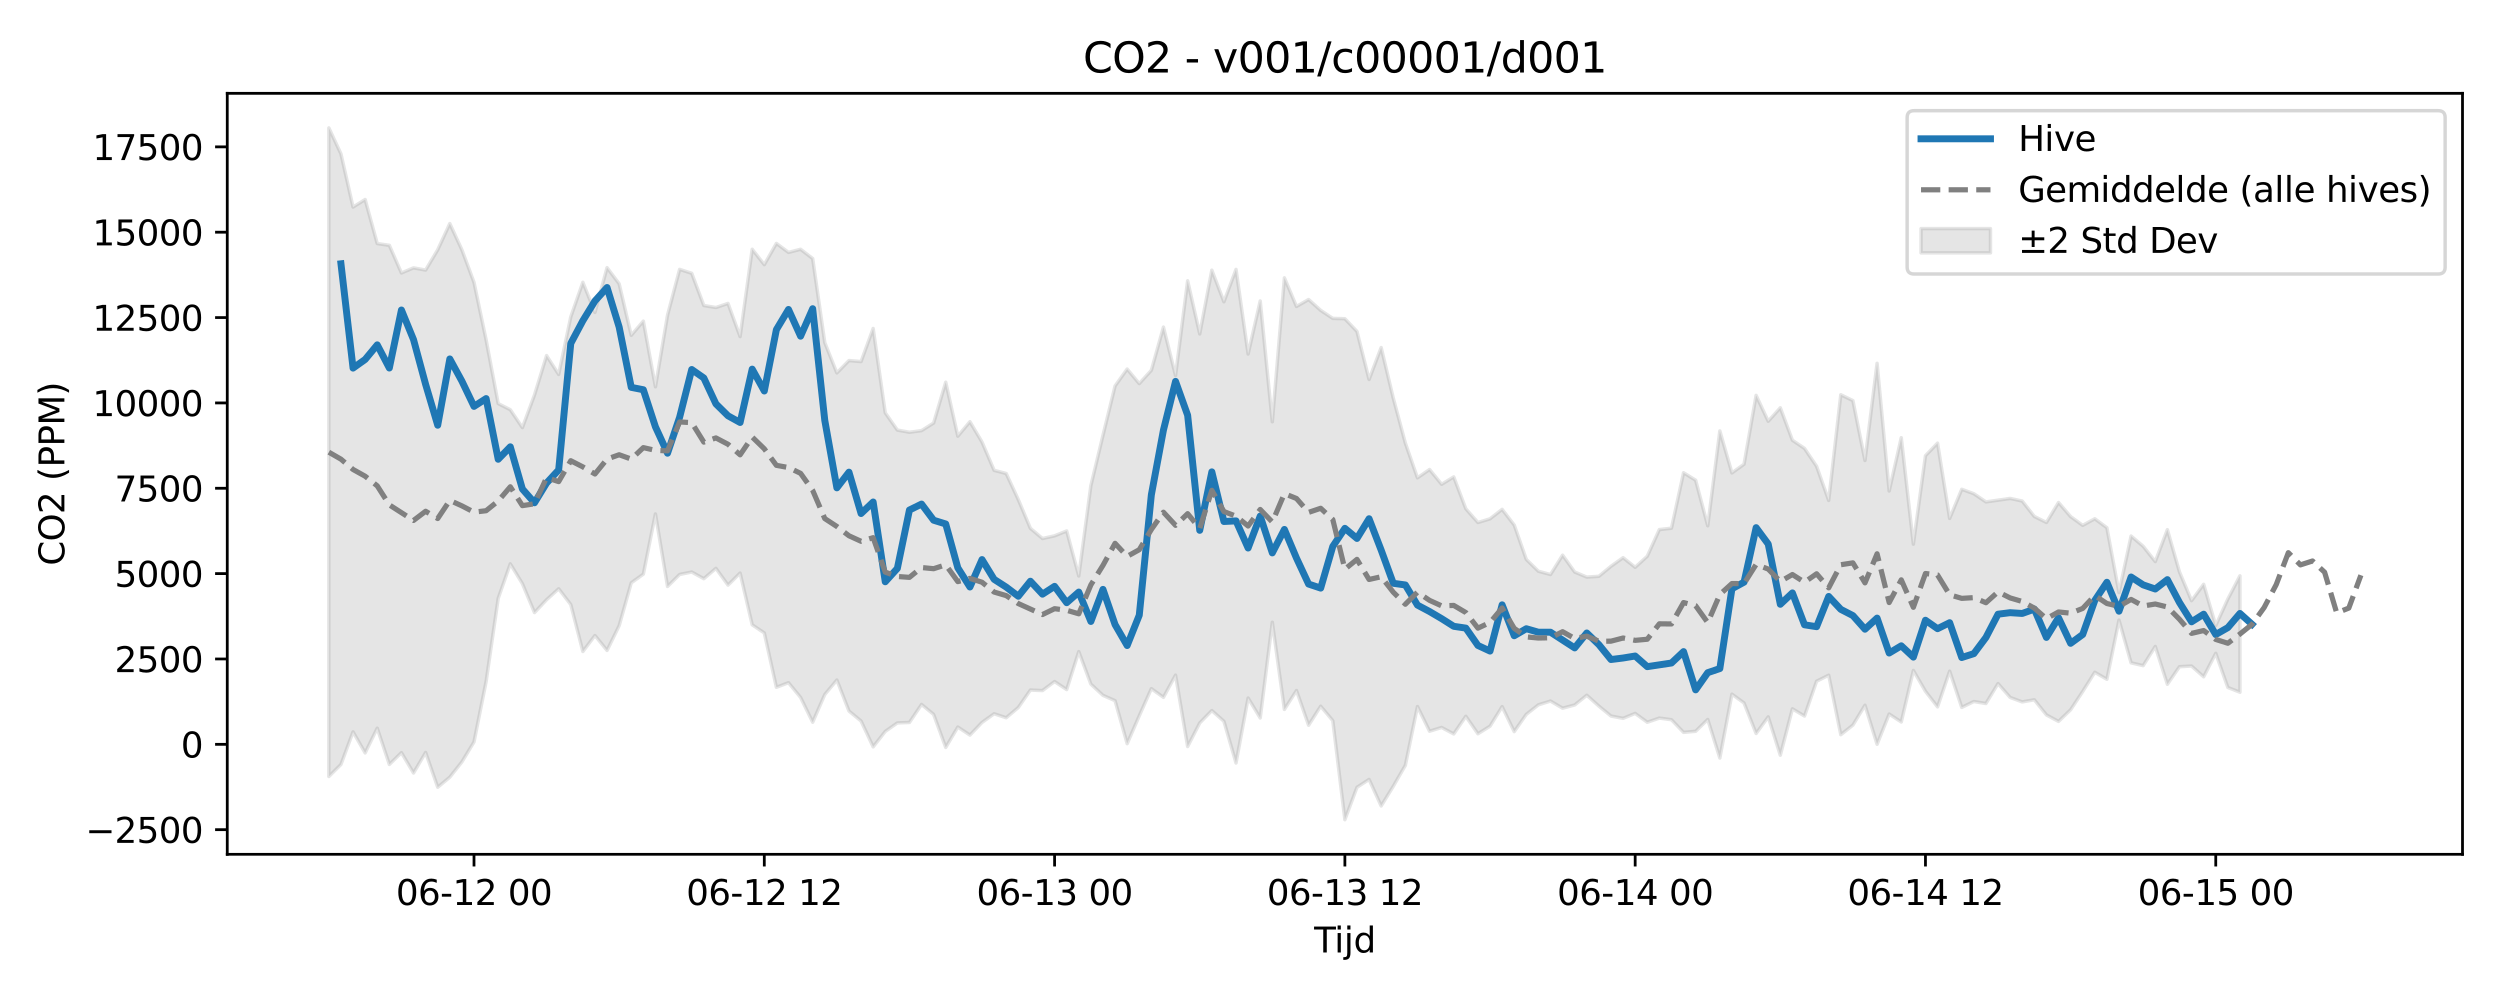 <?xml version="1.0" encoding="utf-8" standalone="no"?>
<!DOCTYPE svg PUBLIC "-//W3C//DTD SVG 1.1//EN"
  "http://www.w3.org/Graphics/SVG/1.1/DTD/svg11.dtd">
<svg xmlns:xlink="http://www.w3.org/1999/xlink" width="720pt" height="288pt" viewBox="0 0 720 288" xmlns="http://www.w3.org/2000/svg" version="1.1">
 <defs>
  <style type="text/css">*{stroke-linejoin: round; stroke-linecap: butt}</style>
 </defs>
 <g id="figure_1">
  <g id="patch_1">
   <path d="M 0 288 
L 720 288 
L 720 0 
L 0 0 
z
" style="fill: #ffffff"/>
  </g>
  <g id="axes_1">
   <g id="patch_2">
    <path d="M 65.45 246.04 
L 709.2 246.04 
L 709.2 26.88 
L 65.45 26.88 
z
" style="fill: #ffffff"/>
   </g>
   <g id="FillBetweenPolyCollection_1">
    <defs>
     <path id="m47172d2d5e" d="M 94.711 -251.158 
L 94.711 -64.369 
L 98.195 -67.838 
L 101.678 -77.223 
L 105.162 -71.156 
L 108.645 -78.289 
L 112.129 -67.841 
L 115.612 -71.234 
L 119.096 -65.37 
L 122.579 -71.291 
L 126.063 -61.269 
L 129.546 -64.174 
L 133.03 -68.575 
L 136.513 -74.321 
L 139.997 -91.686 
L 143.48 -115.666 
L 146.964 -125.612 
L 150.447 -119.903 
L 153.931 -111.576 
L 157.414 -115.277 
L 160.898 -118.431 
L 164.381 -113.894 
L 167.865 -100.361 
L 171.348 -104.973 
L 174.832 -100.669 
L 178.315 -107.799 
L 181.799 -120.141 
L 185.282 -122.647 
L 188.766 -139.988 
L 192.249 -119.092 
L 195.733 -122.545 
L 199.216 -123.261 
L 202.7 -121.331 
L 206.183 -124.316 
L 209.667 -119.491 
L 213.15 -122.96 
L 216.634 -108.053 
L 220.117 -105.712 
L 223.601 -90.059 
L 227.084 -91.381 
L 230.568 -87.142 
L 234.051 -79.997 
L 237.535 -87.97 
L 241.018 -92.146 
L 244.502 -83.225 
L 247.985 -80.346 
L 251.469 -72.904 
L 254.952 -77.347 
L 258.436 -79.797 
L 261.919 -79.928 
L 265.403 -85.12 
L 268.886 -82.249 
L 272.37 -72.735 
L 275.853 -78.609 
L 279.337 -76.295 
L 282.82 -79.941 
L 286.304 -82.43 
L 289.787 -81.285 
L 293.271 -84.237 
L 296.754 -89.265 
L 300.238 -89.116 
L 303.721 -91.719 
L 307.205 -89.397 
L 310.688 -100.338 
L 314.172 -90.97 
L 317.655 -87.736 
L 321.139 -86.201 
L 324.622 -73.821 
L 328.106 -81.848 
L 331.589 -89.66 
L 335.073 -87.161 
L 338.556 -93.567 
L 342.04 -72.994 
L 345.523 -79.785 
L 349.007 -83.358 
L 352.49 -80.265 
L 355.974 -68.254 
L 359.457 -86.966 
L 362.941 -81.218 
L 366.424 -108.789 
L 369.908 -83.679 
L 373.391 -89.124 
L 376.875 -79.133 
L 380.358 -84.611 
L 383.842 -80.45 
L 387.325 -51.922 
L 390.808 -61.255 
L 394.292 -63.523 
L 397.775 -55.887 
L 401.259 -61.545 
L 404.742 -67.576 
L 408.226 -84.518 
L 411.709 -77.408 
L 415.193 -78.484 
L 418.676 -76.625 
L 422.16 -81.71 
L 425.643 -76.67 
L 429.127 -78.859 
L 432.61 -84.486 
L 436.094 -77.287 
L 439.577 -82.264 
L 443.061 -85.008 
L 446.544 -86.097 
L 450.028 -84.034 
L 453.511 -84.967 
L 456.995 -87.765 
L 460.478 -84.641 
L 463.962 -81.779 
L 467.445 -81.111 
L 470.929 -82.541 
L 474.412 -79.989 
L 477.896 -81.193 
L 481.379 -80.721 
L 484.863 -77.075 
L 488.346 -77.386 
L 491.83 -80.798 
L 495.313 -69.682 
L 498.797 -88.077 
L 502.28 -85.544 
L 505.764 -76.759 
L 509.247 -81.534 
L 512.731 -70.494 
L 516.214 -83.856 
L 519.698 -81.776 
L 523.181 -91.802 
L 526.665 -93.543 
L 530.148 -76.407 
L 533.632 -79.162 
L 537.115 -84.895 
L 540.599 -73.645 
L 544.082 -82.353 
L 547.566 -80.063 
L 551.049 -94.917 
L 554.533 -88.9 
L 558.016 -84.417 
L 561.5 -94.71 
L 564.983 -84.259 
L 568.467 -85.96 
L 571.95 -85.384 
L 575.434 -91.13 
L 578.917 -87.145 
L 582.401 -85.846 
L 585.884 -86.463 
L 589.368 -82.103 
L 592.851 -80.231 
L 596.335 -83.578 
L 599.818 -88.844 
L 603.302 -94.39 
L 606.785 -92.362 
L 610.269 -109.416 
L 613.752 -97.108 
L 617.236 -96.287 
L 620.719 -101.822 
L 624.203 -90.925 
L 627.686 -95.99 
L 631.17 -96.175 
L 634.653 -93.083 
L 638.137 -99.845 
L 641.62 -90.006 
L 645.104 -88.631 
L 645.104 -122.165 
L 645.104 -122.165 
L 641.62 -115.48 
L 638.137 -107.836 
L 634.653 -119.725 
L 631.17 -115.003 
L 627.686 -123.3 
L 624.203 -135.458 
L 620.719 -126.267 
L 617.236 -130.669 
L 613.752 -133.623 
L 610.269 -117.333 
L 606.785 -136.012 
L 603.302 -138.596 
L 599.818 -136.7 
L 596.335 -139.229 
L 592.851 -143.281 
L 589.368 -137.535 
L 585.884 -139.263 
L 582.401 -143.705 
L 578.917 -144.452 
L 575.434 -143.954 
L 571.95 -143.452 
L 568.467 -145.811 
L 564.983 -147.087 
L 561.5 -138.686 
L 558.016 -160.378 
L 554.533 -156.759 
L 551.049 -131.281 
L 547.566 -161.95 
L 544.082 -146.586 
L 540.599 -183.373 
L 537.115 -155.375 
L 533.632 -172.63 
L 530.148 -174.313 
L 526.665 -143.866 
L 523.181 -153.706 
L 519.698 -158.861 
L 516.214 -161.214 
L 512.731 -170.557 
L 509.247 -166.682 
L 505.764 -174.133 
L 502.28 -154.301 
L 498.797 -151.799 
L 495.313 -163.892 
L 491.83 -136.565 
L 488.346 -149.7 
L 484.863 -151.856 
L 481.379 -135.877 
L 477.896 -135.489 
L 474.412 -127.804 
L 470.929 -124.617 
L 467.445 -127.391 
L 463.962 -124.91 
L 460.478 -122.027 
L 456.995 -121.8 
L 453.511 -123.259 
L 450.028 -128.114 
L 446.544 -122.542 
L 443.061 -123.486 
L 439.577 -126.886 
L 436.094 -136.8 
L 432.61 -141.308 
L 429.127 -138.582 
L 425.643 -137.521 
L 422.16 -141.467 
L 418.676 -150.651 
L 415.193 -148.529 
L 411.709 -152.787 
L 408.226 -150.381 
L 404.742 -160.387 
L 401.259 -173.355 
L 397.775 -187.906 
L 394.292 -178.701 
L 390.808 -192.546 
L 387.325 -196.211 
L 383.842 -196.304 
L 380.358 -198.619 
L 376.875 -201.741 
L 373.391 -199.738 
L 369.908 -207.982 
L 366.424 -166.518 
L 362.941 -201.328 
L 359.457 -186.04 
L 355.974 -210.418 
L 352.49 -201.086 
L 349.007 -210.194 
L 345.523 -191.826 
L 342.04 -207.13 
L 338.556 -179.843 
L 335.073 -193.801 
L 331.589 -181.357 
L 328.106 -177.52 
L 324.622 -181.71 
L 321.139 -176.833 
L 317.655 -162.622 
L 314.172 -148.143 
L 310.688 -122.111 
L 307.205 -135.088 
L 303.721 -133.682 
L 300.238 -132.909 
L 296.754 -135.845 
L 293.271 -144.112 
L 289.787 -151.636 
L 286.304 -152.549 
L 282.82 -160.692 
L 279.337 -166.551 
L 275.853 -162.382 
L 272.37 -177.929 
L 268.886 -166.177 
L 265.403 -163.982 
L 261.919 -163.511 
L 258.436 -164.144 
L 254.952 -169.111 
L 251.469 -193.401 
L 247.985 -183.868 
L 244.502 -184.166 
L 241.018 -180.603 
L 237.535 -189.333 
L 234.051 -213.539 
L 230.568 -216.212 
L 227.084 -215.309 
L 223.601 -217.904 
L 220.117 -211.778 
L 216.634 -216.212 
L 213.15 -191.061 
L 209.667 -200.615 
L 206.183 -199.437 
L 202.7 -200.012 
L 199.216 -209.294 
L 195.733 -210.421 
L 192.249 -197.224 
L 188.766 -176.601 
L 185.282 -195.522 
L 181.799 -191.43 
L 178.315 -206.269 
L 174.832 -210.915 
L 171.348 -198.008 
L 167.865 -206.704 
L 164.381 -196.732 
L 160.898 -180.159 
L 157.414 -185.587 
L 153.931 -174.239 
L 150.447 -164.85 
L 146.964 -170.005 
L 143.48 -171.767 
L 139.997 -190.138 
L 136.513 -206.678 
L 133.03 -216.042 
L 129.546 -223.611 
L 126.063 -216.063 
L 122.579 -210.221 
L 119.096 -210.858 
L 115.612 -209.383 
L 112.129 -217.35 
L 108.645 -217.855 
L 105.162 -230.543 
L 101.678 -228.361 
L 98.195 -243.685 
L 94.711 -251.158 
z
" style="stroke: #808080; stroke-opacity: 0.2"/>
    </defs>
    <g clip-path="url(#pf6d3720e33)">
     <use xlink:href="#m47172d2d5e" x="0" y="288" style="fill: #808080; fill-opacity: 0.2; stroke: #808080; stroke-opacity: 0.2"/>
    </g>
   </g>
   <g id="matplotlib.axis_1">
    <g id="xtick_1">
     <g id="line2d_1">
      <defs>
       <path id="m24867f228b" d="M 0 0 
L 0 3.5 
" style="stroke: #000000; stroke-width: 0.8"/>
      </defs>
      <g>
       <use xlink:href="#m24867f228b" x="136.513" y="246.04" style="stroke: #000000; stroke-width: 0.8"/>
      </g>
     </g>
     <g id="text_1">
      <!-- 06-12 00 -->
      <g transform="translate(114.033 260.638) scale(0.1 -0.1)">
       <defs>
        <path id="DejaVuSans-30" d="M 2034 4250 
Q 1547 4250 1301 3770 
Q 1056 3291 1056 2328 
Q 1056 1369 1301 889 
Q 1547 409 2034 409 
Q 2525 409 2770 889 
Q 3016 1369 3016 2328 
Q 3016 3291 2770 3770 
Q 2525 4250 2034 4250 
z
M 2034 4750 
Q 2819 4750 3233 4129 
Q 3647 3509 3647 2328 
Q 3647 1150 3233 529 
Q 2819 -91 2034 -91 
Q 1250 -91 836 529 
Q 422 1150 422 2328 
Q 422 3509 836 4129 
Q 1250 4750 2034 4750 
z
" transform="scale(0.016)"/>
        <path id="DejaVuSans-36" d="M 2113 2584 
Q 1688 2584 1439 2293 
Q 1191 2003 1191 1497 
Q 1191 994 1439 701 
Q 1688 409 2113 409 
Q 2538 409 2786 701 
Q 3034 994 3034 1497 
Q 3034 2003 2786 2293 
Q 2538 2584 2113 2584 
z
M 3366 4563 
L 3366 3988 
Q 3128 4100 2886 4159 
Q 2644 4219 2406 4219 
Q 1781 4219 1451 3797 
Q 1122 3375 1075 2522 
Q 1259 2794 1537 2939 
Q 1816 3084 2150 3084 
Q 2853 3084 3261 2657 
Q 3669 2231 3669 1497 
Q 3669 778 3244 343 
Q 2819 -91 2113 -91 
Q 1303 -91 875 529 
Q 447 1150 447 2328 
Q 447 3434 972 4092 
Q 1497 4750 2381 4750 
Q 2619 4750 2861 4703 
Q 3103 4656 3366 4563 
z
" transform="scale(0.016)"/>
        <path id="DejaVuSans-2d" d="M 313 2009 
L 1997 2009 
L 1997 1497 
L 313 1497 
L 313 2009 
z
" transform="scale(0.016)"/>
        <path id="DejaVuSans-31" d="M 794 531 
L 1825 531 
L 1825 4091 
L 703 3866 
L 703 4441 
L 1819 4666 
L 2450 4666 
L 2450 531 
L 3481 531 
L 3481 0 
L 794 0 
L 794 531 
z
" transform="scale(0.016)"/>
        <path id="DejaVuSans-32" d="M 1228 531 
L 3431 531 
L 3431 0 
L 469 0 
L 469 531 
Q 828 903 1448 1529 
Q 2069 2156 2228 2338 
Q 2531 2678 2651 2914 
Q 2772 3150 2772 3378 
Q 2772 3750 2511 3984 
Q 2250 4219 1831 4219 
Q 1534 4219 1204 4116 
Q 875 4013 500 3803 
L 500 4441 
Q 881 4594 1212 4672 
Q 1544 4750 1819 4750 
Q 2544 4750 2975 4387 
Q 3406 4025 3406 3419 
Q 3406 3131 3298 2873 
Q 3191 2616 2906 2266 
Q 2828 2175 2409 1742 
Q 1991 1309 1228 531 
z
" transform="scale(0.016)"/>
        <path id="DejaVuSans-20" transform="scale(0.016)"/>
       </defs>
       <use xlink:href="#DejaVuSans-30"/>
       <use xlink:href="#DejaVuSans-36" transform="translate(63.623 0)"/>
       <use xlink:href="#DejaVuSans-2d" transform="translate(127.246 0)"/>
       <use xlink:href="#DejaVuSans-31" transform="translate(163.33 0)"/>
       <use xlink:href="#DejaVuSans-32" transform="translate(226.953 0)"/>
       <use xlink:href="#DejaVuSans-20" transform="translate(290.576 0)"/>
       <use xlink:href="#DejaVuSans-30" transform="translate(322.363 0)"/>
       <use xlink:href="#DejaVuSans-30" transform="translate(385.986 0)"/>
      </g>
     </g>
    </g>
    <g id="xtick_2">
     <g id="line2d_2">
      <g>
       <use xlink:href="#m24867f228b" x="220.117" y="246.04" style="stroke: #000000; stroke-width: 0.8"/>
      </g>
     </g>
     <g id="text_2">
      <!-- 06-12 12 -->
      <g transform="translate(197.637 260.638) scale(0.1 -0.1)">
       <use xlink:href="#DejaVuSans-30"/>
       <use xlink:href="#DejaVuSans-36" transform="translate(63.623 0)"/>
       <use xlink:href="#DejaVuSans-2d" transform="translate(127.246 0)"/>
       <use xlink:href="#DejaVuSans-31" transform="translate(163.33 0)"/>
       <use xlink:href="#DejaVuSans-32" transform="translate(226.953 0)"/>
       <use xlink:href="#DejaVuSans-20" transform="translate(290.576 0)"/>
       <use xlink:href="#DejaVuSans-31" transform="translate(322.363 0)"/>
       <use xlink:href="#DejaVuSans-32" transform="translate(385.986 0)"/>
      </g>
     </g>
    </g>
    <g id="xtick_3">
     <g id="line2d_3">
      <g>
       <use xlink:href="#m24867f228b" x="303.721" y="246.04" style="stroke: #000000; stroke-width: 0.8"/>
      </g>
     </g>
     <g id="text_3">
      <!-- 06-13 00 -->
      <g transform="translate(281.241 260.638) scale(0.1 -0.1)">
       <defs>
        <path id="DejaVuSans-33" d="M 2597 2516 
Q 3050 2419 3304 2112 
Q 3559 1806 3559 1356 
Q 3559 666 3084 287 
Q 2609 -91 1734 -91 
Q 1441 -91 1130 -33 
Q 819 25 488 141 
L 488 750 
Q 750 597 1062 519 
Q 1375 441 1716 441 
Q 2309 441 2620 675 
Q 2931 909 2931 1356 
Q 2931 1769 2642 2001 
Q 2353 2234 1838 2234 
L 1294 2234 
L 1294 2753 
L 1863 2753 
Q 2328 2753 2575 2939 
Q 2822 3125 2822 3475 
Q 2822 3834 2567 4026 
Q 2313 4219 1838 4219 
Q 1578 4219 1281 4162 
Q 984 4106 628 3988 
L 628 4550 
Q 988 4650 1302 4700 
Q 1616 4750 1894 4750 
Q 2613 4750 3031 4423 
Q 3450 4097 3450 3541 
Q 3450 3153 3228 2886 
Q 3006 2619 2597 2516 
z
" transform="scale(0.016)"/>
       </defs>
       <use xlink:href="#DejaVuSans-30"/>
       <use xlink:href="#DejaVuSans-36" transform="translate(63.623 0)"/>
       <use xlink:href="#DejaVuSans-2d" transform="translate(127.246 0)"/>
       <use xlink:href="#DejaVuSans-31" transform="translate(163.33 0)"/>
       <use xlink:href="#DejaVuSans-33" transform="translate(226.953 0)"/>
       <use xlink:href="#DejaVuSans-20" transform="translate(290.576 0)"/>
       <use xlink:href="#DejaVuSans-30" transform="translate(322.363 0)"/>
       <use xlink:href="#DejaVuSans-30" transform="translate(385.986 0)"/>
      </g>
     </g>
    </g>
    <g id="xtick_4">
     <g id="line2d_4">
      <g>
       <use xlink:href="#m24867f228b" x="387.325" y="246.04" style="stroke: #000000; stroke-width: 0.8"/>
      </g>
     </g>
     <g id="text_4">
      <!-- 06-13 12 -->
      <g transform="translate(364.845 260.638) scale(0.1 -0.1)">
       <use xlink:href="#DejaVuSans-30"/>
       <use xlink:href="#DejaVuSans-36" transform="translate(63.623 0)"/>
       <use xlink:href="#DejaVuSans-2d" transform="translate(127.246 0)"/>
       <use xlink:href="#DejaVuSans-31" transform="translate(163.33 0)"/>
       <use xlink:href="#DejaVuSans-33" transform="translate(226.953 0)"/>
       <use xlink:href="#DejaVuSans-20" transform="translate(290.576 0)"/>
       <use xlink:href="#DejaVuSans-31" transform="translate(322.363 0)"/>
       <use xlink:href="#DejaVuSans-32" transform="translate(385.986 0)"/>
      </g>
     </g>
    </g>
    <g id="xtick_5">
     <g id="line2d_5">
      <g>
       <use xlink:href="#m24867f228b" x="470.929" y="246.04" style="stroke: #000000; stroke-width: 0.8"/>
      </g>
     </g>
     <g id="text_5">
      <!-- 06-14 00 -->
      <g transform="translate(448.448 260.638) scale(0.1 -0.1)">
       <defs>
        <path id="DejaVuSans-34" d="M 2419 4116 
L 825 1625 
L 2419 1625 
L 2419 4116 
z
M 2253 4666 
L 3047 4666 
L 3047 1625 
L 3713 1625 
L 3713 1100 
L 3047 1100 
L 3047 0 
L 2419 0 
L 2419 1100 
L 313 1100 
L 313 1709 
L 2253 4666 
z
" transform="scale(0.016)"/>
       </defs>
       <use xlink:href="#DejaVuSans-30"/>
       <use xlink:href="#DejaVuSans-36" transform="translate(63.623 0)"/>
       <use xlink:href="#DejaVuSans-2d" transform="translate(127.246 0)"/>
       <use xlink:href="#DejaVuSans-31" transform="translate(163.33 0)"/>
       <use xlink:href="#DejaVuSans-34" transform="translate(226.953 0)"/>
       <use xlink:href="#DejaVuSans-20" transform="translate(290.576 0)"/>
       <use xlink:href="#DejaVuSans-30" transform="translate(322.363 0)"/>
       <use xlink:href="#DejaVuSans-30" transform="translate(385.986 0)"/>
      </g>
     </g>
    </g>
    <g id="xtick_6">
     <g id="line2d_6">
      <g>
       <use xlink:href="#m24867f228b" x="554.533" y="246.04" style="stroke: #000000; stroke-width: 0.8"/>
      </g>
     </g>
     <g id="text_6">
      <!-- 06-14 12 -->
      <g transform="translate(532.052 260.638) scale(0.1 -0.1)">
       <use xlink:href="#DejaVuSans-30"/>
       <use xlink:href="#DejaVuSans-36" transform="translate(63.623 0)"/>
       <use xlink:href="#DejaVuSans-2d" transform="translate(127.246 0)"/>
       <use xlink:href="#DejaVuSans-31" transform="translate(163.33 0)"/>
       <use xlink:href="#DejaVuSans-34" transform="translate(226.953 0)"/>
       <use xlink:href="#DejaVuSans-20" transform="translate(290.576 0)"/>
       <use xlink:href="#DejaVuSans-31" transform="translate(322.363 0)"/>
       <use xlink:href="#DejaVuSans-32" transform="translate(385.986 0)"/>
      </g>
     </g>
    </g>
    <g id="xtick_7">
     <g id="line2d_7">
      <g>
       <use xlink:href="#m24867f228b" x="638.137" y="246.04" style="stroke: #000000; stroke-width: 0.8"/>
      </g>
     </g>
     <g id="text_7">
      <!-- 06-15 00 -->
      <g transform="translate(615.656 260.638) scale(0.1 -0.1)">
       <defs>
        <path id="DejaVuSans-35" d="M 691 4666 
L 3169 4666 
L 3169 4134 
L 1269 4134 
L 1269 2991 
Q 1406 3038 1543 3061 
Q 1681 3084 1819 3084 
Q 2600 3084 3056 2656 
Q 3513 2228 3513 1497 
Q 3513 744 3044 326 
Q 2575 -91 1722 -91 
Q 1428 -91 1123 -41 
Q 819 9 494 109 
L 494 744 
Q 775 591 1075 516 
Q 1375 441 1709 441 
Q 2250 441 2565 725 
Q 2881 1009 2881 1497 
Q 2881 1984 2565 2268 
Q 2250 2553 1709 2553 
Q 1456 2553 1204 2497 
Q 953 2441 691 2322 
L 691 4666 
z
" transform="scale(0.016)"/>
       </defs>
       <use xlink:href="#DejaVuSans-30"/>
       <use xlink:href="#DejaVuSans-36" transform="translate(63.623 0)"/>
       <use xlink:href="#DejaVuSans-2d" transform="translate(127.246 0)"/>
       <use xlink:href="#DejaVuSans-31" transform="translate(163.33 0)"/>
       <use xlink:href="#DejaVuSans-35" transform="translate(226.953 0)"/>
       <use xlink:href="#DejaVuSans-20" transform="translate(290.576 0)"/>
       <use xlink:href="#DejaVuSans-30" transform="translate(322.363 0)"/>
       <use xlink:href="#DejaVuSans-30" transform="translate(385.986 0)"/>
      </g>
     </g>
    </g>
    <g id="text_8">
     <!-- Tijd -->
     <g transform="translate(378.475 274.317) scale(0.1 -0.1)">
      <defs>
       <path id="DejaVuSans-54" d="M -19 4666 
L 3928 4666 
L 3928 4134 
L 2272 4134 
L 2272 0 
L 1638 0 
L 1638 4134 
L -19 4134 
L -19 4666 
z
" transform="scale(0.016)"/>
       <path id="DejaVuSans-69" d="M 603 3500 
L 1178 3500 
L 1178 0 
L 603 0 
L 603 3500 
z
M 603 4863 
L 1178 4863 
L 1178 4134 
L 603 4134 
L 603 4863 
z
" transform="scale(0.016)"/>
       <path id="DejaVuSans-6a" d="M 603 3500 
L 1178 3500 
L 1178 -63 
Q 1178 -731 923 -1031 
Q 669 -1331 103 -1331 
L -116 -1331 
L -116 -844 
L 38 -844 
Q 366 -844 484 -692 
Q 603 -541 603 -63 
L 603 3500 
z
M 603 4863 
L 1178 4863 
L 1178 4134 
L 603 4134 
L 603 4863 
z
" transform="scale(0.016)"/>
       <path id="DejaVuSans-64" d="M 2906 2969 
L 2906 4863 
L 3481 4863 
L 3481 0 
L 2906 0 
L 2906 525 
Q 2725 213 2448 61 
Q 2172 -91 1784 -91 
Q 1150 -91 751 415 
Q 353 922 353 1747 
Q 353 2572 751 3078 
Q 1150 3584 1784 3584 
Q 2172 3584 2448 3432 
Q 2725 3281 2906 2969 
z
M 947 1747 
Q 947 1113 1208 752 
Q 1469 391 1925 391 
Q 2381 391 2643 752 
Q 2906 1113 2906 1747 
Q 2906 2381 2643 2742 
Q 2381 3103 1925 3103 
Q 1469 3103 1208 2742 
Q 947 2381 947 1747 
z
" transform="scale(0.016)"/>
      </defs>
      <use xlink:href="#DejaVuSans-54"/>
      <use xlink:href="#DejaVuSans-69" transform="translate(57.959 0)"/>
      <use xlink:href="#DejaVuSans-6a" transform="translate(85.742 0)"/>
      <use xlink:href="#DejaVuSans-64" transform="translate(113.525 0)"/>
     </g>
    </g>
   </g>
   <g id="matplotlib.axis_2">
    <g id="ytick_1">
     <g id="line2d_8">
      <defs>
       <path id="m31d9d8c3be" d="M 0 0 
L -3.5 0 
" style="stroke: #000000; stroke-width: 0.8"/>
      </defs>
      <g>
       <use xlink:href="#m31d9d8c3be" x="65.45" y="238.945" style="stroke: #000000; stroke-width: 0.8"/>
      </g>
     </g>
     <g id="text_9">
      <!-- −2500 -->
      <g transform="translate(24.62 242.745) scale(0.1 -0.1)">
       <defs>
        <path id="DejaVuSans-2212" d="M 678 2272 
L 4684 2272 
L 4684 1741 
L 678 1741 
L 678 2272 
z
" transform="scale(0.016)"/>
       </defs>
       <use xlink:href="#DejaVuSans-2212"/>
       <use xlink:href="#DejaVuSans-32" transform="translate(83.789 0)"/>
       <use xlink:href="#DejaVuSans-35" transform="translate(147.412 0)"/>
       <use xlink:href="#DejaVuSans-30" transform="translate(211.035 0)"/>
       <use xlink:href="#DejaVuSans-30" transform="translate(274.658 0)"/>
      </g>
     </g>
    </g>
    <g id="ytick_2">
     <g id="line2d_9">
      <g>
       <use xlink:href="#m31d9d8c3be" x="65.45" y="214.364" style="stroke: #000000; stroke-width: 0.8"/>
      </g>
     </g>
     <g id="text_10">
      <!-- 0 -->
      <g transform="translate(52.087 218.164) scale(0.1 -0.1)">
       <use xlink:href="#DejaVuSans-30"/>
      </g>
     </g>
    </g>
    <g id="ytick_3">
     <g id="line2d_10">
      <g>
       <use xlink:href="#m31d9d8c3be" x="65.45" y="189.784" style="stroke: #000000; stroke-width: 0.8"/>
      </g>
     </g>
     <g id="text_11">
      <!-- 2500 -->
      <g transform="translate(33 193.583) scale(0.1 -0.1)">
       <use xlink:href="#DejaVuSans-32"/>
       <use xlink:href="#DejaVuSans-35" transform="translate(63.623 0)"/>
       <use xlink:href="#DejaVuSans-30" transform="translate(127.246 0)"/>
       <use xlink:href="#DejaVuSans-30" transform="translate(190.869 0)"/>
      </g>
     </g>
    </g>
    <g id="ytick_4">
     <g id="line2d_11">
      <g>
       <use xlink:href="#m31d9d8c3be" x="65.45" y="165.203" style="stroke: #000000; stroke-width: 0.8"/>
      </g>
     </g>
     <g id="text_12">
      <!-- 5000 -->
      <g transform="translate(33 169.002) scale(0.1 -0.1)">
       <use xlink:href="#DejaVuSans-35"/>
       <use xlink:href="#DejaVuSans-30" transform="translate(63.623 0)"/>
       <use xlink:href="#DejaVuSans-30" transform="translate(127.246 0)"/>
       <use xlink:href="#DejaVuSans-30" transform="translate(190.869 0)"/>
      </g>
     </g>
    </g>
    <g id="ytick_5">
     <g id="line2d_12">
      <g>
       <use xlink:href="#m31d9d8c3be" x="65.45" y="140.622" style="stroke: #000000; stroke-width: 0.8"/>
      </g>
     </g>
     <g id="text_13">
      <!-- 7500 -->
      <g transform="translate(33 144.421) scale(0.1 -0.1)">
       <defs>
        <path id="DejaVuSans-37" d="M 525 4666 
L 3525 4666 
L 3525 4397 
L 1831 0 
L 1172 0 
L 2766 4134 
L 525 4134 
L 525 4666 
z
" transform="scale(0.016)"/>
       </defs>
       <use xlink:href="#DejaVuSans-37"/>
       <use xlink:href="#DejaVuSans-35" transform="translate(63.623 0)"/>
       <use xlink:href="#DejaVuSans-30" transform="translate(127.246 0)"/>
       <use xlink:href="#DejaVuSans-30" transform="translate(190.869 0)"/>
      </g>
     </g>
    </g>
    <g id="ytick_6">
     <g id="line2d_13">
      <g>
       <use xlink:href="#m31d9d8c3be" x="65.45" y="116.041" style="stroke: #000000; stroke-width: 0.8"/>
      </g>
     </g>
     <g id="text_14">
      <!-- 10000 -->
      <g transform="translate(26.637 119.84) scale(0.1 -0.1)">
       <use xlink:href="#DejaVuSans-31"/>
       <use xlink:href="#DejaVuSans-30" transform="translate(63.623 0)"/>
       <use xlink:href="#DejaVuSans-30" transform="translate(127.246 0)"/>
       <use xlink:href="#DejaVuSans-30" transform="translate(190.869 0)"/>
       <use xlink:href="#DejaVuSans-30" transform="translate(254.492 0)"/>
      </g>
     </g>
    </g>
    <g id="ytick_7">
     <g id="line2d_14">
      <g>
       <use xlink:href="#m31d9d8c3be" x="65.45" y="91.46" style="stroke: #000000; stroke-width: 0.8"/>
      </g>
     </g>
     <g id="text_15">
      <!-- 12500 -->
      <g transform="translate(26.637 95.259) scale(0.1 -0.1)">
       <use xlink:href="#DejaVuSans-31"/>
       <use xlink:href="#DejaVuSans-32" transform="translate(63.623 0)"/>
       <use xlink:href="#DejaVuSans-35" transform="translate(127.246 0)"/>
       <use xlink:href="#DejaVuSans-30" transform="translate(190.869 0)"/>
       <use xlink:href="#DejaVuSans-30" transform="translate(254.492 0)"/>
      </g>
     </g>
    </g>
    <g id="ytick_8">
     <g id="line2d_15">
      <g>
       <use xlink:href="#m31d9d8c3be" x="65.45" y="66.879" style="stroke: #000000; stroke-width: 0.8"/>
      </g>
     </g>
     <g id="text_16">
      <!-- 15000 -->
      <g transform="translate(26.637 70.678) scale(0.1 -0.1)">
       <use xlink:href="#DejaVuSans-31"/>
       <use xlink:href="#DejaVuSans-35" transform="translate(63.623 0)"/>
       <use xlink:href="#DejaVuSans-30" transform="translate(127.246 0)"/>
       <use xlink:href="#DejaVuSans-30" transform="translate(190.869 0)"/>
       <use xlink:href="#DejaVuSans-30" transform="translate(254.492 0)"/>
      </g>
     </g>
    </g>
    <g id="ytick_9">
     <g id="line2d_16">
      <g>
       <use xlink:href="#m31d9d8c3be" x="65.45" y="42.298" style="stroke: #000000; stroke-width: 0.8"/>
      </g>
     </g>
     <g id="text_17">
      <!-- 17500 -->
      <g transform="translate(26.637 46.097) scale(0.1 -0.1)">
       <use xlink:href="#DejaVuSans-31"/>
       <use xlink:href="#DejaVuSans-37" transform="translate(63.623 0)"/>
       <use xlink:href="#DejaVuSans-35" transform="translate(127.246 0)"/>
       <use xlink:href="#DejaVuSans-30" transform="translate(190.869 0)"/>
       <use xlink:href="#DejaVuSans-30" transform="translate(254.492 0)"/>
      </g>
     </g>
    </g>
    <g id="text_18">
     <!-- CO2 (PPM) -->
     <g transform="translate(18.541 162.903) rotate(-90) scale(0.1 -0.1)">
      <defs>
       <path id="DejaVuSans-43" d="M 4122 4306 
L 4122 3641 
Q 3803 3938 3442 4084 
Q 3081 4231 2675 4231 
Q 1875 4231 1450 3742 
Q 1025 3253 1025 2328 
Q 1025 1406 1450 917 
Q 1875 428 2675 428 
Q 3081 428 3442 575 
Q 3803 722 4122 1019 
L 4122 359 
Q 3791 134 3420 21 
Q 3050 -91 2638 -91 
Q 1578 -91 968 557 
Q 359 1206 359 2328 
Q 359 3453 968 4101 
Q 1578 4750 2638 4750 
Q 3056 4750 3426 4639 
Q 3797 4528 4122 4306 
z
" transform="scale(0.016)"/>
       <path id="DejaVuSans-4f" d="M 2522 4238 
Q 1834 4238 1429 3725 
Q 1025 3213 1025 2328 
Q 1025 1447 1429 934 
Q 1834 422 2522 422 
Q 3209 422 3611 934 
Q 4013 1447 4013 2328 
Q 4013 3213 3611 3725 
Q 3209 4238 2522 4238 
z
M 2522 4750 
Q 3503 4750 4090 4092 
Q 4678 3434 4678 2328 
Q 4678 1225 4090 567 
Q 3503 -91 2522 -91 
Q 1538 -91 948 565 
Q 359 1222 359 2328 
Q 359 3434 948 4092 
Q 1538 4750 2522 4750 
z
" transform="scale(0.016)"/>
       <path id="DejaVuSans-28" d="M 1984 4856 
Q 1566 4138 1362 3434 
Q 1159 2731 1159 2009 
Q 1159 1288 1364 580 
Q 1569 -128 1984 -844 
L 1484 -844 
Q 1016 -109 783 600 
Q 550 1309 550 2009 
Q 550 2706 781 3412 
Q 1013 4119 1484 4856 
L 1984 4856 
z
" transform="scale(0.016)"/>
       <path id="DejaVuSans-50" d="M 1259 4147 
L 1259 2394 
L 2053 2394 
Q 2494 2394 2734 2622 
Q 2975 2850 2975 3272 
Q 2975 3691 2734 3919 
Q 2494 4147 2053 4147 
L 1259 4147 
z
M 628 4666 
L 2053 4666 
Q 2838 4666 3239 4311 
Q 3641 3956 3641 3272 
Q 3641 2581 3239 2228 
Q 2838 1875 2053 1875 
L 1259 1875 
L 1259 0 
L 628 0 
L 628 4666 
z
" transform="scale(0.016)"/>
       <path id="DejaVuSans-4d" d="M 628 4666 
L 1569 4666 
L 2759 1491 
L 3956 4666 
L 4897 4666 
L 4897 0 
L 4281 0 
L 4281 4097 
L 3078 897 
L 2444 897 
L 1241 4097 
L 1241 0 
L 628 0 
L 628 4666 
z
" transform="scale(0.016)"/>
       <path id="DejaVuSans-29" d="M 513 4856 
L 1013 4856 
Q 1481 4119 1714 3412 
Q 1947 2706 1947 2009 
Q 1947 1309 1714 600 
Q 1481 -109 1013 -844 
L 513 -844 
Q 928 -128 1133 580 
Q 1338 1288 1338 2009 
Q 1338 2731 1133 3434 
Q 928 4138 513 4856 
z
" transform="scale(0.016)"/>
      </defs>
      <use xlink:href="#DejaVuSans-43"/>
      <use xlink:href="#DejaVuSans-4f" transform="translate(69.824 0)"/>
      <use xlink:href="#DejaVuSans-32" transform="translate(148.535 0)"/>
      <use xlink:href="#DejaVuSans-20" transform="translate(212.158 0)"/>
      <use xlink:href="#DejaVuSans-28" transform="translate(243.945 0)"/>
      <use xlink:href="#DejaVuSans-50" transform="translate(282.959 0)"/>
      <use xlink:href="#DejaVuSans-50" transform="translate(343.262 0)"/>
      <use xlink:href="#DejaVuSans-4d" transform="translate(403.564 0)"/>
      <use xlink:href="#DejaVuSans-29" transform="translate(489.844 0)"/>
     </g>
    </g>
   </g>
   <g id="line2d_17">
    <path d="M 98.195 75.974 
L 101.678 106.012 
L 105.162 103.524 
L 108.645 99.319 
L 112.129 105.989 
L 115.612 89.284 
L 119.096 97.812 
L 122.579 110.702 
L 126.063 122.465 
L 129.546 103.377 
L 133.03 109.768 
L 136.513 117.037 
L 139.997 114.789 
L 143.48 132.268 
L 146.964 128.685 
L 150.447 140.832 
L 153.931 144.801 
L 157.414 139.114 
L 160.898 135.335 
L 164.381 98.906 
L 167.865 92.358 
L 171.348 86.672 
L 174.832 82.808 
L 178.315 94.193 
L 181.799 111.561 
L 185.282 112.246 
L 188.766 122.93 
L 192.249 130.524 
L 195.733 120.161 
L 199.216 106.418 
L 202.7 108.86 
L 206.183 116.316 
L 209.667 119.751 
L 213.15 121.675 
L 216.634 106.313 
L 220.117 112.606 
L 223.601 94.934 
L 227.084 89.126 
L 230.568 96.822 
L 234.051 88.907 
L 237.535 121.065 
L 241.018 140.497 
L 244.502 135.984 
L 247.985 147.894 
L 251.469 144.578 
L 254.952 167.549 
L 258.436 163.698 
L 261.919 146.885 
L 265.403 145.174 
L 268.886 149.825 
L 272.37 150.903 
L 275.853 163.534 
L 279.337 169.057 
L 282.82 161.158 
L 286.304 166.845 
L 289.787 169.083 
L 293.271 171.718 
L 296.754 167.392 
L 300.238 171.122 
L 303.721 168.87 
L 307.205 173.577 
L 310.688 170.519 
L 314.172 178.978 
L 317.655 169.745 
L 321.139 179.882 
L 324.622 185.913 
L 328.106 177.185 
L 331.589 142.51 
L 335.073 123.851 
L 338.556 109.84 
L 342.04 119.587 
L 345.523 152.735 
L 349.007 135.899 
L 352.49 150.192 
L 355.974 150.018 
L 359.457 157.832 
L 362.941 148.635 
L 366.424 159.234 
L 369.908 152.48 
L 373.391 160.742 
L 376.875 168.211 
L 380.358 169.376 
L 383.842 157.37 
L 387.325 152.162 
L 390.808 155.072 
L 394.292 149.397 
L 397.775 158.428 
L 401.259 167.99 
L 404.742 168.467 
L 408.226 174.268 
L 411.709 176.12 
L 415.193 178.172 
L 418.676 180.379 
L 422.16 180.892 
L 425.643 185.893 
L 429.127 187.512 
L 432.61 174.193 
L 436.094 183.094 
L 439.577 181.072 
L 443.061 182.078 
L 446.544 182.078 
L 453.511 186.598 
L 456.995 182.298 
L 460.478 185.66 
L 463.962 189.944 
L 467.445 189.508 
L 470.929 188.931 
L 474.412 191.999 
L 481.379 190.947 
L 484.863 187.663 
L 488.346 198.675 
L 491.83 193.733 
L 495.313 192.546 
L 498.797 169.563 
L 502.28 167.667 
L 505.764 151.968 
L 509.247 156.681 
L 512.731 174.035 
L 516.214 170.758 
L 519.698 179.945 
L 523.181 180.489 
L 526.665 171.777 
L 530.148 175.494 
L 533.632 177.29 
L 537.115 181.213 
L 540.599 178.014 
L 544.082 188.073 
L 547.566 185.992 
L 551.049 189.249 
L 554.533 178.63 
L 558.016 181.062 
L 561.5 179.335 
L 564.983 189.367 
L 568.467 188.25 
L 571.95 183.586 
L 575.434 176.887 
L 578.917 176.451 
L 582.401 176.677 
L 585.884 175.432 
L 589.368 183.573 
L 592.851 177.899 
L 596.335 185.277 
L 599.818 182.734 
L 603.302 172.934 
L 606.785 167.697 
L 610.269 176.025 
L 613.752 166.179 
L 617.236 168.444 
L 620.719 169.634 
L 624.203 166.936 
L 627.686 173.527 
L 631.17 179.083 
L 634.653 176.887 
L 638.137 182.747 
L 641.62 180.754 
L 645.104 176.674 
L 648.587 179.804 
L 648.587 179.804 
" clip-path="url(#pf6d3720e33)" style="fill: none; stroke: #1f77b4; stroke-width: 2; stroke-linecap: square"/>
   </g>
   <g id="line2d_18">
    <path d="M 94.711 130.236 
L 98.195 132.239 
L 101.678 135.208 
L 105.162 137.151 
L 108.645 139.928 
L 112.129 145.405 
L 119.096 149.886 
L 122.579 147.244 
L 126.063 149.334 
L 129.546 144.108 
L 133.03 145.692 
L 136.513 147.5 
L 139.997 147.088 
L 143.48 144.283 
L 146.964 140.191 
L 150.447 145.623 
L 153.931 145.092 
L 157.414 137.568 
L 160.898 138.705 
L 164.381 132.687 
L 167.865 134.467 
L 171.348 136.51 
L 174.832 132.208 
L 178.315 130.966 
L 181.799 132.215 
L 185.282 128.916 
L 188.766 129.706 
L 192.249 129.842 
L 195.733 121.517 
L 199.216 121.723 
L 202.7 127.328 
L 206.183 126.123 
L 209.667 127.947 
L 213.15 130.99 
L 216.634 125.867 
L 220.117 129.255 
L 223.601 134.019 
L 227.084 134.655 
L 230.568 136.323 
L 234.051 141.232 
L 237.535 149.349 
L 241.018 151.625 
L 244.502 154.304 
L 247.985 155.893 
L 251.469 154.848 
L 254.952 164.771 
L 258.436 166.03 
L 261.919 166.28 
L 265.403 163.449 
L 268.886 163.787 
L 272.37 162.668 
L 275.853 167.505 
L 279.337 166.577 
L 282.82 167.683 
L 286.304 170.511 
L 289.787 171.539 
L 293.271 173.826 
L 300.238 176.987 
L 303.721 175.3 
L 307.205 175.757 
L 310.688 176.775 
L 314.172 168.443 
L 317.655 162.821 
L 321.139 156.483 
L 324.622 160.234 
L 328.106 158.316 
L 331.589 152.491 
L 335.073 147.519 
L 338.556 151.295 
L 342.04 147.938 
L 345.523 152.194 
L 349.007 141.224 
L 352.49 147.325 
L 355.974 148.664 
L 359.457 151.497 
L 362.941 146.727 
L 366.424 150.347 
L 369.908 142.169 
L 373.391 143.569 
L 376.875 147.563 
L 380.358 146.385 
L 383.842 149.623 
L 387.325 163.934 
L 390.808 161.099 
L 394.292 166.888 
L 397.775 166.104 
L 401.259 170.55 
L 404.742 174.019 
L 408.226 170.551 
L 411.709 172.903 
L 415.193 174.494 
L 418.676 174.362 
L 422.16 176.412 
L 425.643 180.905 
L 429.127 179.279 
L 432.61 175.103 
L 436.094 180.957 
L 439.577 183.425 
L 443.061 183.753 
L 446.544 183.68 
L 450.028 181.926 
L 453.511 183.887 
L 456.995 183.218 
L 460.478 184.666 
L 463.962 184.655 
L 467.445 183.749 
L 470.929 184.421 
L 474.412 184.103 
L 477.896 179.659 
L 481.379 179.701 
L 484.863 173.535 
L 488.346 174.457 
L 491.83 179.319 
L 495.313 171.213 
L 498.797 168.062 
L 502.28 168.078 
L 505.764 162.554 
L 509.247 163.892 
L 512.731 167.474 
L 516.214 165.465 
L 519.698 167.681 
L 523.181 165.246 
L 526.665 169.296 
L 530.148 162.64 
L 533.632 162.104 
L 537.115 167.865 
L 540.599 159.491 
L 544.082 173.531 
L 547.566 166.994 
L 551.049 174.901 
L 554.533 165.17 
L 558.016 165.602 
L 561.5 171.302 
L 564.983 172.327 
L 568.467 172.115 
L 571.95 173.582 
L 575.434 170.458 
L 578.917 172.202 
L 582.401 173.225 
L 585.884 175.137 
L 589.368 178.181 
L 592.851 176.244 
L 596.335 176.597 
L 599.818 175.228 
L 603.302 171.507 
L 606.785 173.813 
L 610.269 174.625 
L 613.752 172.634 
L 617.236 174.522 
L 620.719 173.955 
L 624.203 174.809 
L 627.686 178.355 
L 631.17 182.411 
L 634.653 181.596 
L 638.137 184.159 
L 641.62 185.257 
L 645.104 182.602 
L 648.587 179.804 
L 652.071 174.973 
L 655.554 168.359 
L 659.038 159.175 
L 662.521 162.686 
L 666.005 161.565 
L 669.488 164.803 
L 672.972 176.51 
L 676.455 175.127 
L 679.939 165.661 
L 679.939 165.661 
" clip-path="url(#pf6d3720e33)" style="fill: none; stroke-dasharray: 5.55,2.4; stroke-dashoffset: 0; stroke: #808080; stroke-width: 1.5"/>
   </g>
   <g id="patch_3">
    <path d="M 65.45 246.04 
L 65.45 26.88 
" style="fill: none; stroke: #000000; stroke-width: 0.8; stroke-linejoin: miter; stroke-linecap: square"/>
   </g>
   <g id="patch_4">
    <path d="M 709.2 246.04 
L 709.2 26.88 
" style="fill: none; stroke: #000000; stroke-width: 0.8; stroke-linejoin: miter; stroke-linecap: square"/>
   </g>
   <g id="patch_5">
    <path d="M 65.45 246.04 
L 709.2 246.04 
" style="fill: none; stroke: #000000; stroke-width: 0.8; stroke-linejoin: miter; stroke-linecap: square"/>
   </g>
   <g id="patch_6">
    <path d="M 65.45 26.88 
L 709.2 26.88 
" style="fill: none; stroke: #000000; stroke-width: 0.8; stroke-linejoin: miter; stroke-linecap: square"/>
   </g>
   <g id="text_19">
    <!-- CO2 - v001/c00001/d001 -->
    <g transform="translate(311.922 20.88) scale(0.12 -0.12)">
     <defs>
      <path id="DejaVuSans-76" d="M 191 3500 
L 800 3500 
L 1894 563 
L 2988 3500 
L 3597 3500 
L 2284 0 
L 1503 0 
L 191 3500 
z
" transform="scale(0.016)"/>
      <path id="DejaVuSans-2f" d="M 1625 4666 
L 2156 4666 
L 531 -594 
L 0 -594 
L 1625 4666 
z
" transform="scale(0.016)"/>
      <path id="DejaVuSans-63" d="M 3122 3366 
L 3122 2828 
Q 2878 2963 2633 3030 
Q 2388 3097 2138 3097 
Q 1578 3097 1268 2742 
Q 959 2388 959 1747 
Q 959 1106 1268 751 
Q 1578 397 2138 397 
Q 2388 397 2633 464 
Q 2878 531 3122 666 
L 3122 134 
Q 2881 22 2623 -34 
Q 2366 -91 2075 -91 
Q 1284 -91 818 406 
Q 353 903 353 1747 
Q 353 2603 823 3093 
Q 1294 3584 2113 3584 
Q 2378 3584 2631 3529 
Q 2884 3475 3122 3366 
z
" transform="scale(0.016)"/>
     </defs>
     <use xlink:href="#DejaVuSans-43"/>
     <use xlink:href="#DejaVuSans-4f" transform="translate(69.824 0)"/>
     <use xlink:href="#DejaVuSans-32" transform="translate(148.535 0)"/>
     <use xlink:href="#DejaVuSans-20" transform="translate(212.158 0)"/>
     <use xlink:href="#DejaVuSans-2d" transform="translate(243.945 0)"/>
     <use xlink:href="#DejaVuSans-20" transform="translate(280.029 0)"/>
     <use xlink:href="#DejaVuSans-76" transform="translate(311.816 0)"/>
     <use xlink:href="#DejaVuSans-30" transform="translate(370.996 0)"/>
     <use xlink:href="#DejaVuSans-30" transform="translate(434.619 0)"/>
     <use xlink:href="#DejaVuSans-31" transform="translate(498.242 0)"/>
     <use xlink:href="#DejaVuSans-2f" transform="translate(561.865 0)"/>
     <use xlink:href="#DejaVuSans-63" transform="translate(595.557 0)"/>
     <use xlink:href="#DejaVuSans-30" transform="translate(650.537 0)"/>
     <use xlink:href="#DejaVuSans-30" transform="translate(714.16 0)"/>
     <use xlink:href="#DejaVuSans-30" transform="translate(777.783 0)"/>
     <use xlink:href="#DejaVuSans-30" transform="translate(841.406 0)"/>
     <use xlink:href="#DejaVuSans-31" transform="translate(905.029 0)"/>
     <use xlink:href="#DejaVuSans-2f" transform="translate(968.652 0)"/>
     <use xlink:href="#DejaVuSans-64" transform="translate(1002.344 0)"/>
     <use xlink:href="#DejaVuSans-30" transform="translate(1065.82 0)"/>
     <use xlink:href="#DejaVuSans-30" transform="translate(1129.443 0)"/>
     <use xlink:href="#DejaVuSans-31" transform="translate(1193.066 0)"/>
    </g>
   </g>
   <g id="legend_1">
    <g id="patch_7">
     <path d="M 551.256 78.914 
L 702.2 78.914 
Q 704.2 78.914 704.2 76.914 
L 704.2 33.88 
Q 704.2 31.88 702.2 31.88 
L 551.256 31.88 
Q 549.256 31.88 549.256 33.88 
L 549.256 76.914 
Q 549.256 78.914 551.256 78.914 
z
" style="fill: #ffffff; opacity: 0.8; stroke: #cccccc; stroke-linejoin: miter"/>
    </g>
    <g id="line2d_19">
     <path d="M 553.256 39.978 
L 563.256 39.978 
L 573.256 39.978 
" style="fill: none; stroke: #1f77b4; stroke-width: 2; stroke-linecap: square"/>
    </g>
    <g id="text_20">
     <!-- Hive -->
     <g transform="translate(581.256 43.478) scale(0.1 -0.1)">
      <defs>
       <path id="DejaVuSans-48" d="M 628 4666 
L 1259 4666 
L 1259 2753 
L 3553 2753 
L 3553 4666 
L 4184 4666 
L 4184 0 
L 3553 0 
L 3553 2222 
L 1259 2222 
L 1259 0 
L 628 0 
L 628 4666 
z
" transform="scale(0.016)"/>
       <path id="DejaVuSans-65" d="M 3597 1894 
L 3597 1613 
L 953 1613 
Q 991 1019 1311 708 
Q 1631 397 2203 397 
Q 2534 397 2845 478 
Q 3156 559 3463 722 
L 3463 178 
Q 3153 47 2828 -22 
Q 2503 -91 2169 -91 
Q 1331 -91 842 396 
Q 353 884 353 1716 
Q 353 2575 817 3079 
Q 1281 3584 2069 3584 
Q 2775 3584 3186 3129 
Q 3597 2675 3597 1894 
z
M 3022 2063 
Q 3016 2534 2758 2815 
Q 2500 3097 2075 3097 
Q 1594 3097 1305 2825 
Q 1016 2553 972 2059 
L 3022 2063 
z
" transform="scale(0.016)"/>
      </defs>
      <use xlink:href="#DejaVuSans-48"/>
      <use xlink:href="#DejaVuSans-69" transform="translate(75.195 0)"/>
      <use xlink:href="#DejaVuSans-76" transform="translate(102.979 0)"/>
      <use xlink:href="#DejaVuSans-65" transform="translate(162.158 0)"/>
     </g>
    </g>
    <g id="line2d_20">
     <path d="M 553.256 54.657 
L 563.256 54.657 
L 573.256 54.657 
" style="fill: none; stroke-dasharray: 5.55,2.4; stroke-dashoffset: 0; stroke: #808080; stroke-width: 1.5"/>
    </g>
    <g id="text_21">
     <!-- Gemiddelde (alle hives) -->
     <g transform="translate(581.256 58.157) scale(0.1 -0.1)">
      <defs>
       <path id="DejaVuSans-47" d="M 3809 666 
L 3809 1919 
L 2778 1919 
L 2778 2438 
L 4434 2438 
L 4434 434 
Q 4069 175 3628 42 
Q 3188 -91 2688 -91 
Q 1594 -91 976 548 
Q 359 1188 359 2328 
Q 359 3472 976 4111 
Q 1594 4750 2688 4750 
Q 3144 4750 3555 4637 
Q 3966 4525 4313 4306 
L 4313 3634 
Q 3963 3931 3569 4081 
Q 3175 4231 2741 4231 
Q 1884 4231 1454 3753 
Q 1025 3275 1025 2328 
Q 1025 1384 1454 906 
Q 1884 428 2741 428 
Q 3075 428 3337 486 
Q 3600 544 3809 666 
z
" transform="scale(0.016)"/>
       <path id="DejaVuSans-6d" d="M 3328 2828 
Q 3544 3216 3844 3400 
Q 4144 3584 4550 3584 
Q 5097 3584 5394 3201 
Q 5691 2819 5691 2113 
L 5691 0 
L 5113 0 
L 5113 2094 
Q 5113 2597 4934 2840 
Q 4756 3084 4391 3084 
Q 3944 3084 3684 2787 
Q 3425 2491 3425 1978 
L 3425 0 
L 2847 0 
L 2847 2094 
Q 2847 2600 2669 2842 
Q 2491 3084 2119 3084 
Q 1678 3084 1418 2786 
Q 1159 2488 1159 1978 
L 1159 0 
L 581 0 
L 581 3500 
L 1159 3500 
L 1159 2956 
Q 1356 3278 1631 3431 
Q 1906 3584 2284 3584 
Q 2666 3584 2933 3390 
Q 3200 3197 3328 2828 
z
" transform="scale(0.016)"/>
       <path id="DejaVuSans-6c" d="M 603 4863 
L 1178 4863 
L 1178 0 
L 603 0 
L 603 4863 
z
" transform="scale(0.016)"/>
       <path id="DejaVuSans-61" d="M 2194 1759 
Q 1497 1759 1228 1600 
Q 959 1441 959 1056 
Q 959 750 1161 570 
Q 1363 391 1709 391 
Q 2188 391 2477 730 
Q 2766 1069 2766 1631 
L 2766 1759 
L 2194 1759 
z
M 3341 1997 
L 3341 0 
L 2766 0 
L 2766 531 
Q 2569 213 2275 61 
Q 1981 -91 1556 -91 
Q 1019 -91 701 211 
Q 384 513 384 1019 
Q 384 1609 779 1909 
Q 1175 2209 1959 2209 
L 2766 2209 
L 2766 2266 
Q 2766 2663 2505 2880 
Q 2244 3097 1772 3097 
Q 1472 3097 1187 3025 
Q 903 2953 641 2809 
L 641 3341 
Q 956 3463 1253 3523 
Q 1550 3584 1831 3584 
Q 2591 3584 2966 3190 
Q 3341 2797 3341 1997 
z
" transform="scale(0.016)"/>
       <path id="DejaVuSans-68" d="M 3513 2113 
L 3513 0 
L 2938 0 
L 2938 2094 
Q 2938 2591 2744 2837 
Q 2550 3084 2163 3084 
Q 1697 3084 1428 2787 
Q 1159 2491 1159 1978 
L 1159 0 
L 581 0 
L 581 4863 
L 1159 4863 
L 1159 2956 
Q 1366 3272 1645 3428 
Q 1925 3584 2291 3584 
Q 2894 3584 3203 3211 
Q 3513 2838 3513 2113 
z
" transform="scale(0.016)"/>
       <path id="DejaVuSans-73" d="M 2834 3397 
L 2834 2853 
Q 2591 2978 2328 3040 
Q 2066 3103 1784 3103 
Q 1356 3103 1142 2972 
Q 928 2841 928 2578 
Q 928 2378 1081 2264 
Q 1234 2150 1697 2047 
L 1894 2003 
Q 2506 1872 2764 1633 
Q 3022 1394 3022 966 
Q 3022 478 2636 193 
Q 2250 -91 1575 -91 
Q 1294 -91 989 -36 
Q 684 19 347 128 
L 347 722 
Q 666 556 975 473 
Q 1284 391 1588 391 
Q 1994 391 2212 530 
Q 2431 669 2431 922 
Q 2431 1156 2273 1281 
Q 2116 1406 1581 1522 
L 1381 1569 
Q 847 1681 609 1914 
Q 372 2147 372 2553 
Q 372 3047 722 3315 
Q 1072 3584 1716 3584 
Q 2034 3584 2315 3537 
Q 2597 3491 2834 3397 
z
" transform="scale(0.016)"/>
      </defs>
      <use xlink:href="#DejaVuSans-47"/>
      <use xlink:href="#DejaVuSans-65" transform="translate(77.49 0)"/>
      <use xlink:href="#DejaVuSans-6d" transform="translate(139.014 0)"/>
      <use xlink:href="#DejaVuSans-69" transform="translate(236.426 0)"/>
      <use xlink:href="#DejaVuSans-64" transform="translate(264.209 0)"/>
      <use xlink:href="#DejaVuSans-64" transform="translate(327.686 0)"/>
      <use xlink:href="#DejaVuSans-65" transform="translate(391.162 0)"/>
      <use xlink:href="#DejaVuSans-6c" transform="translate(452.686 0)"/>
      <use xlink:href="#DejaVuSans-64" transform="translate(480.469 0)"/>
      <use xlink:href="#DejaVuSans-65" transform="translate(543.945 0)"/>
      <use xlink:href="#DejaVuSans-20" transform="translate(605.469 0)"/>
      <use xlink:href="#DejaVuSans-28" transform="translate(637.256 0)"/>
      <use xlink:href="#DejaVuSans-61" transform="translate(676.27 0)"/>
      <use xlink:href="#DejaVuSans-6c" transform="translate(737.549 0)"/>
      <use xlink:href="#DejaVuSans-6c" transform="translate(765.332 0)"/>
      <use xlink:href="#DejaVuSans-65" transform="translate(793.115 0)"/>
      <use xlink:href="#DejaVuSans-20" transform="translate(854.639 0)"/>
      <use xlink:href="#DejaVuSans-68" transform="translate(886.426 0)"/>
      <use xlink:href="#DejaVuSans-69" transform="translate(949.805 0)"/>
      <use xlink:href="#DejaVuSans-76" transform="translate(977.588 0)"/>
      <use xlink:href="#DejaVuSans-65" transform="translate(1036.768 0)"/>
      <use xlink:href="#DejaVuSans-73" transform="translate(1098.291 0)"/>
      <use xlink:href="#DejaVuSans-29" transform="translate(1150.391 0)"/>
     </g>
    </g>
    <g id="patch_8">
     <path d="M 553.256 72.835 
L 573.256 72.835 
L 573.256 65.835 
L 553.256 65.835 
z
" style="fill: #808080; fill-opacity: 0.2; stroke: #808080; stroke-opacity: 0.2; stroke-linejoin: miter"/>
    </g>
    <g id="text_22">
     <!-- ±2 Std Dev -->
     <g transform="translate(581.256 72.835) scale(0.1 -0.1)">
      <defs>
       <path id="DejaVuSans-b1" d="M 2944 4013 
L 2944 2803 
L 4684 2803 
L 4684 2272 
L 2944 2272 
L 2944 1063 
L 2419 1063 
L 2419 2272 
L 678 2272 
L 678 2803 
L 2419 2803 
L 2419 4013 
L 2944 4013 
z
M 678 531 
L 4684 531 
L 4684 0 
L 678 0 
L 678 531 
z
" transform="scale(0.016)"/>
       <path id="DejaVuSans-53" d="M 3425 4513 
L 3425 3897 
Q 3066 4069 2747 4153 
Q 2428 4238 2131 4238 
Q 1616 4238 1336 4038 
Q 1056 3838 1056 3469 
Q 1056 3159 1242 3001 
Q 1428 2844 1947 2747 
L 2328 2669 
Q 3034 2534 3370 2195 
Q 3706 1856 3706 1288 
Q 3706 609 3251 259 
Q 2797 -91 1919 -91 
Q 1588 -91 1214 -16 
Q 841 59 441 206 
L 441 856 
Q 825 641 1194 531 
Q 1563 422 1919 422 
Q 2459 422 2753 634 
Q 3047 847 3047 1241 
Q 3047 1584 2836 1778 
Q 2625 1972 2144 2069 
L 1759 2144 
Q 1053 2284 737 2584 
Q 422 2884 422 3419 
Q 422 4038 858 4394 
Q 1294 4750 2059 4750 
Q 2388 4750 2728 4690 
Q 3069 4631 3425 4513 
z
" transform="scale(0.016)"/>
       <path id="DejaVuSans-74" d="M 1172 4494 
L 1172 3500 
L 2356 3500 
L 2356 3053 
L 1172 3053 
L 1172 1153 
Q 1172 725 1289 603 
Q 1406 481 1766 481 
L 2356 481 
L 2356 0 
L 1766 0 
Q 1100 0 847 248 
Q 594 497 594 1153 
L 594 3053 
L 172 3053 
L 172 3500 
L 594 3500 
L 594 4494 
L 1172 4494 
z
" transform="scale(0.016)"/>
       <path id="DejaVuSans-44" d="M 1259 4147 
L 1259 519 
L 2022 519 
Q 2988 519 3436 956 
Q 3884 1394 3884 2338 
Q 3884 3275 3436 3711 
Q 2988 4147 2022 4147 
L 1259 4147 
z
M 628 4666 
L 1925 4666 
Q 3281 4666 3915 4102 
Q 4550 3538 4550 2338 
Q 4550 1131 3912 565 
Q 3275 0 1925 0 
L 628 0 
L 628 4666 
z
" transform="scale(0.016)"/>
      </defs>
      <use xlink:href="#DejaVuSans-b1"/>
      <use xlink:href="#DejaVuSans-32" transform="translate(83.789 0)"/>
      <use xlink:href="#DejaVuSans-20" transform="translate(147.412 0)"/>
      <use xlink:href="#DejaVuSans-53" transform="translate(179.199 0)"/>
      <use xlink:href="#DejaVuSans-74" transform="translate(242.676 0)"/>
      <use xlink:href="#DejaVuSans-64" transform="translate(281.885 0)"/>
      <use xlink:href="#DejaVuSans-20" transform="translate(345.361 0)"/>
      <use xlink:href="#DejaVuSans-44" transform="translate(377.148 0)"/>
      <use xlink:href="#DejaVuSans-65" transform="translate(454.15 0)"/>
      <use xlink:href="#DejaVuSans-76" transform="translate(515.674 0)"/>
     </g>
    </g>
   </g>
  </g>
 </g>
 <defs>
  <clipPath id="pf6d3720e33">
   <rect x="65.45" y="26.88" width="643.75" height="219.16"/>
  </clipPath>
 </defs>
</svg>
